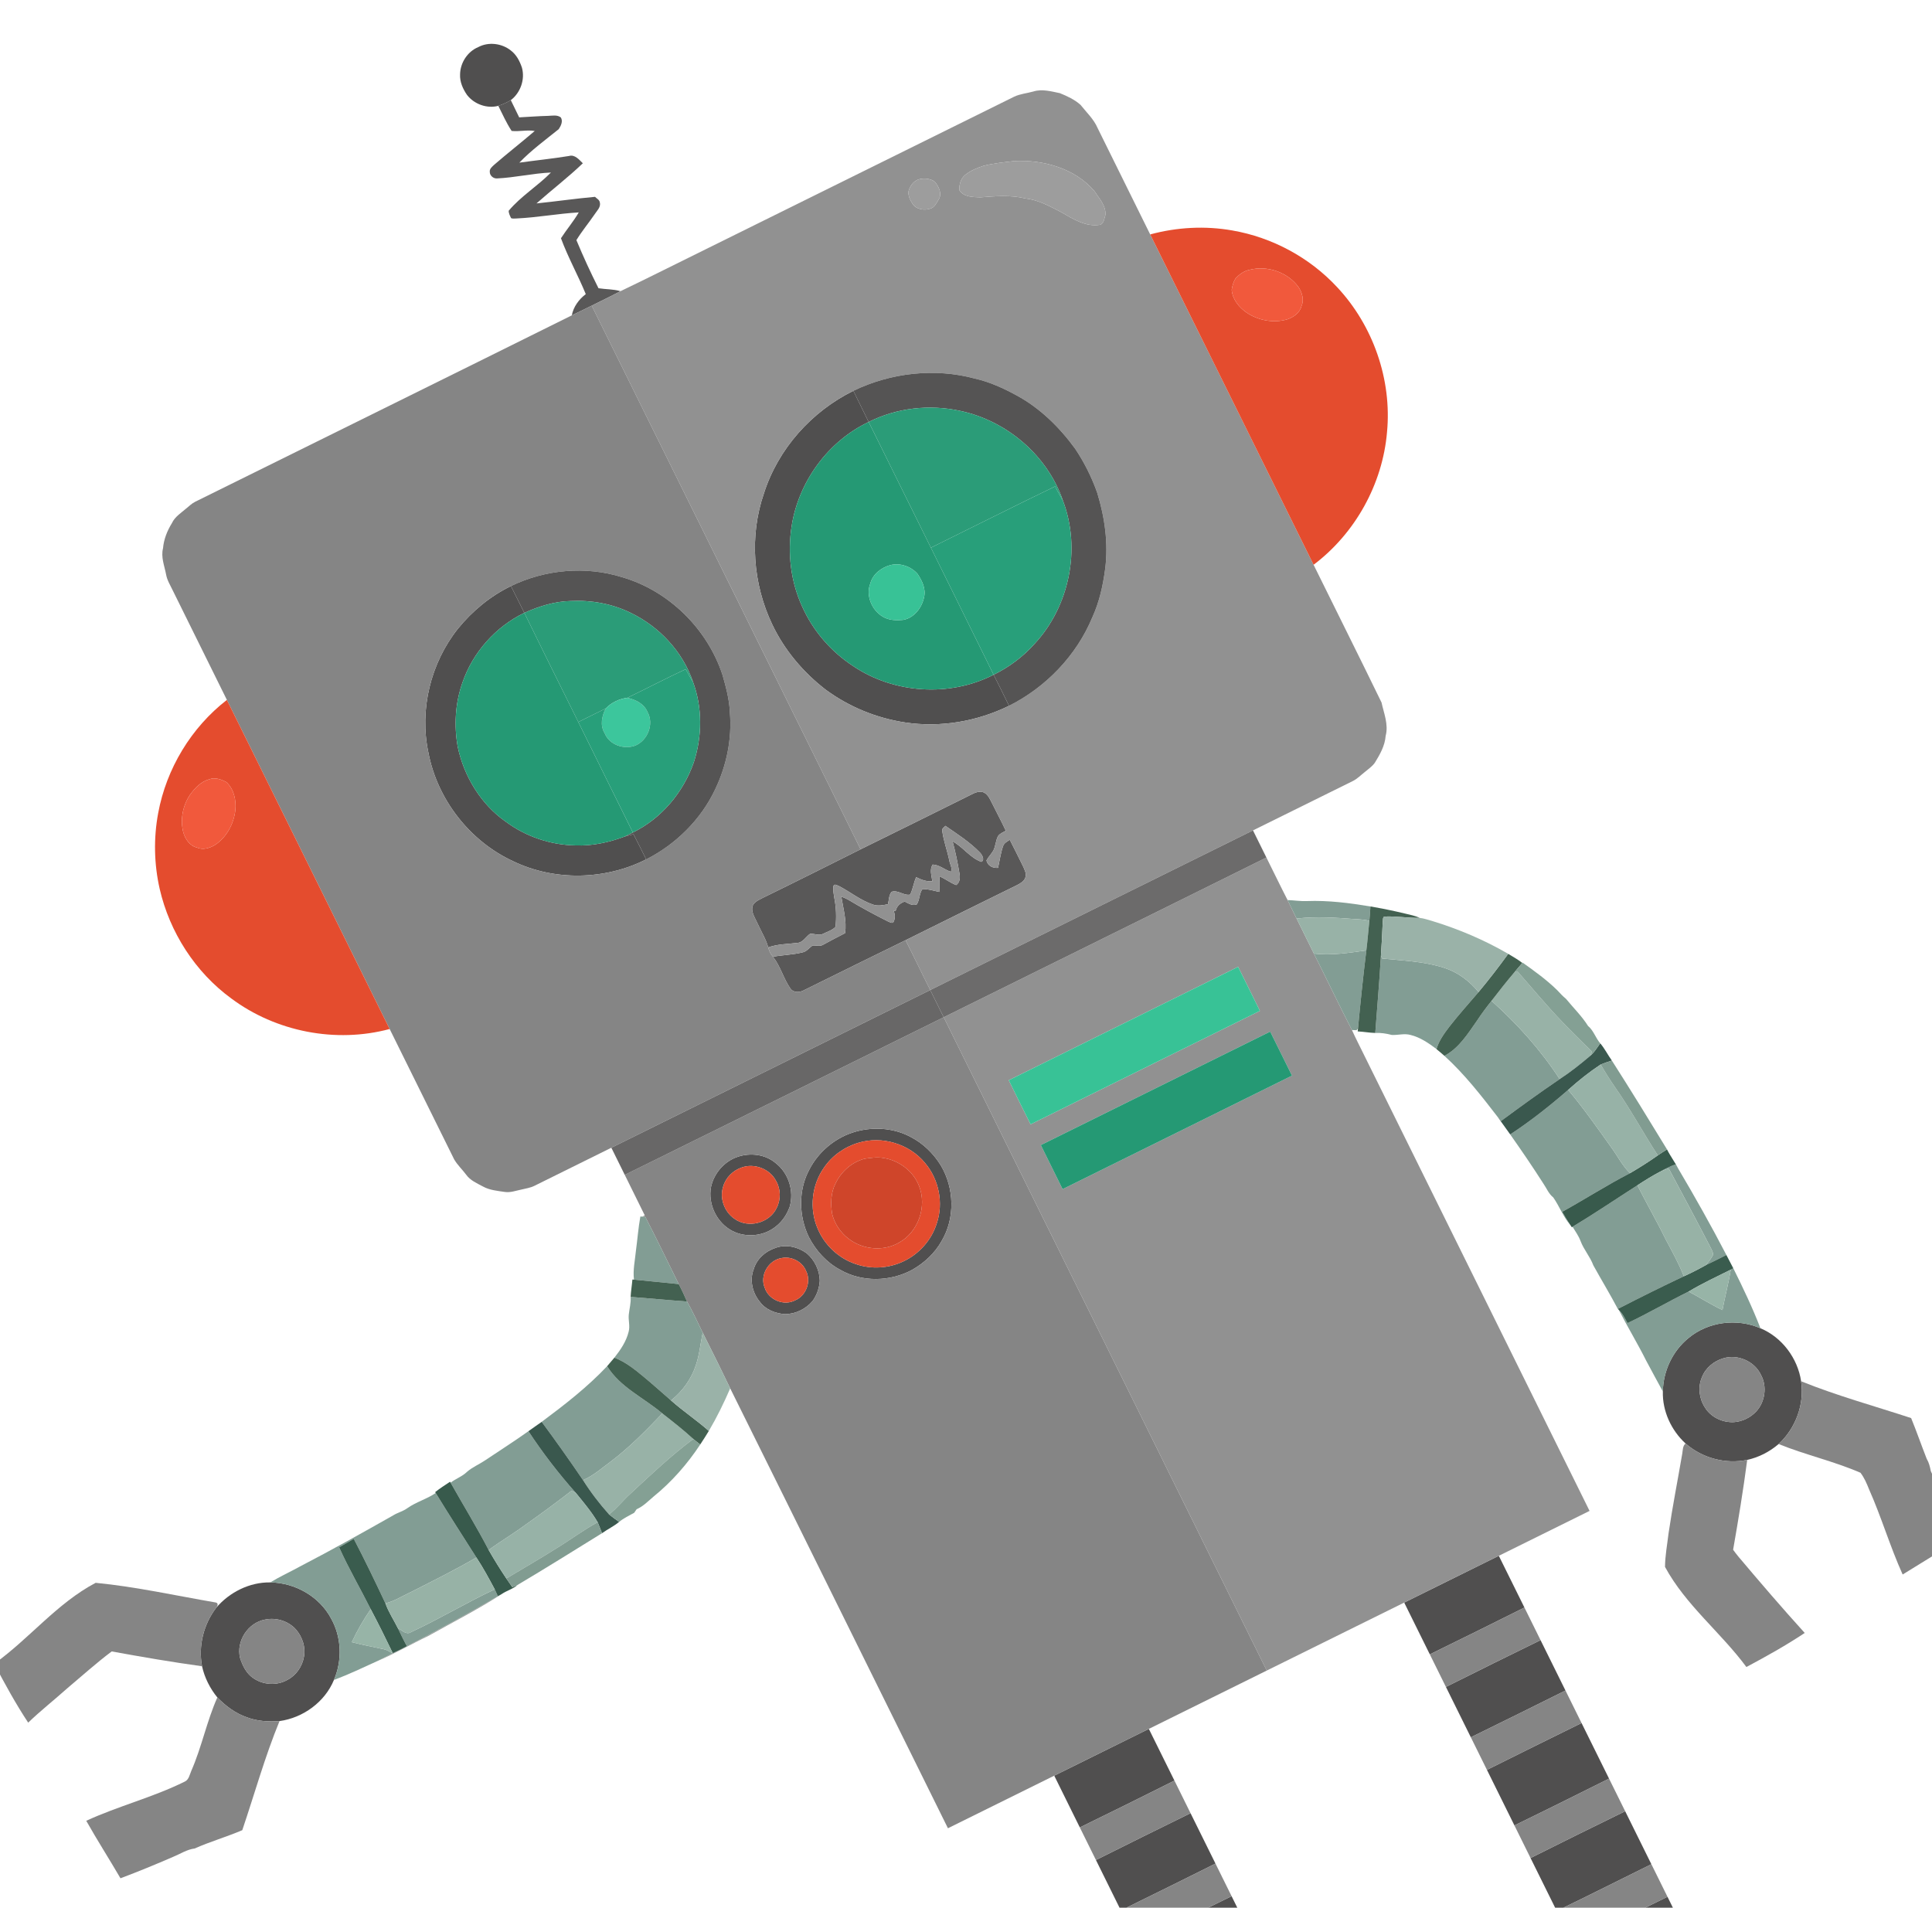<?xml version="1.0" encoding="utf-8"?>
<!-- Generator: Adobe Illustrator 17.0.0, SVG Export Plug-In . SVG Version: 6.00 Build 0)  -->
<!DOCTYPE svg PUBLIC "-//W3C//DTD SVG 1.1//EN" "http://www.w3.org/Graphics/SVG/1.1/DTD/svg11.dtd">
<svg version="1.1" id="Layer_1" xmlns="http://www.w3.org/2000/svg" xmlns:xlink="http://www.w3.org/1999/xlink" x="0px" y="0px"
	 width="1336px" height="1319.214px" viewBox="0 438.786 1336 1319.214" enable-background="new 0 438.786 1336 1319.214"
	 xml:space="preserve">
<g id="_x23_504f4fff">
	<path fill="#504F4F" d="M353.197,473.662c-6.213-4.937-15.358-6.082-22.436-2.324c-7.464,3.089-12.511,10.885-12.613,18.912
		c-0.259,5.16,1.951,10.057,4.822,14.216c4.954,6.385,13.764,9.581,21.622,7.513c3.014-0.966,5.9-2.327,8.631-3.934
		c6.69-5.105,9.95-14.281,7.713-22.435C359.431,481.077,357.107,476.581,353.197,473.662z"/>
	<path fill="#504F4F" d="M590.106,709.048c-28.89,14.266-52.078,40.127-61.854,70.956c-10.15,29.419-7.601,62.631,5.757,90.609
		c8.402,17.711,21.403,33.102,36.897,45.052c16.133,11.935,35.249,19.75,55.075,22.729c24.371,3.688,49.725-0.719,71.788-11.531
		c-3.529-7.18-7.049-14.364-10.671-21.486c-30.344,15.633-68.991,13.082-97.208-6.029c-15.314-10.008-27.765-24.422-35.197-41.162
		c-7.899-17.167-10.167-36.685-7.309-55.312c4.7-30.784,25.103-58.915,53.322-72.281
		C597.217,723.381,593.554,716.268,590.106,709.048z"/>
	<path fill="#504F4F" d="M353.314,844.07c-14.229,6.893-26.68,17.223-36.639,29.456c-18.891,23.746-26.772,55.97-20.434,85.701
		c6.148,32.369,28.545,61.187,58.444,75.059c28.714,13.912,63.774,13.138,92.163-1.215c-2.935-5.8-5.745-11.661-8.784-17.399
		c-2.019,0.519-4.056,1.024-6.08,1.602c-10.894,4.072-22.452,6.598-34.127,6.135c-17.23-0.325-34.324-6.128-48.152-16.425
		c-17.184-12.051-28.764-31.157-33.144-51.538c-2.66-14.738-1.81-30.253,3.162-44.426c7.117-21.002,22.9-38.76,42.852-48.427
		C359.45,856.431,356.453,850.215,353.314,844.07z"/>
	<path fill="#504F4F" d="M510.379,1238.665c-9.311,3.01-16.623,11.323-18.681,20.853c-2.27,11.967,3.864,24.797,14.648,30.474
		c9.513,4.934,21.978,3.7,30.259-3.151c4.415-3.411,7.571-8.285,9.459-13.492c3.173-10.795-0.673-23.307-9.627-30.202
		C529.384,1237.075,519.059,1235.8,510.379,1238.665 M512.963,1246.122c8.712-3.093,19.316,0.933,23.605,9.154
		c3.379,5.681,3.508,13.002,0.482,18.861c-5.001,10.618-19.937,14.368-29.351,7.332c-6.844-4.77-10.22-14.123-7.632-22.108
		C501.819,1253.14,506.868,1248.144,512.963,1246.122z"/>
	<path fill="#504F4F" d="M589.036,1222.163c-12.474,4.284-23.22,13.526-29.295,25.244c-7.808,14.349-7.444,32.409-0.36,46.956
		c4.83,9.292,12.16,17.436,21.441,22.418c15.118,8.844,34.753,8.393,50.008,0.1c8.289-4.714,15.55-11.417,20.237-19.76
		c9.5-15.822,8.889-36.772-0.51-52.483c-5.072-8.179-12.179-15.196-20.778-19.589
		C617.401,1218.364,602.262,1217.686,589.036,1222.163 M593.523,1229.07c16.336-5.001,35.22,0.676,46.075,13.871
		c9.647,11.294,12.966,27.681,8.204,41.783c-3.561,11.568-12.293,21.364-23.258,26.419c-10.101,4.773-22.067,5.481-32.632,1.826
		c-11.955-3.916-21.945-13.31-26.649-24.963c-5.671-13.45-3.945-29.699,4.447-41.648
		C575.318,1238.052,583.931,1231.918,593.523,1229.07z"/>
	<path fill="#504F4F" d="M536.026,1301.843c-6.83,2.251-12.806,7.628-14.831,14.654c-2.998,7.54-0.831,16.365,4.218,22.491
		c3.965,5.491,10.837,8.106,17.391,8.568c7.272-0.049,14.398-3.529,19.086-9.049c2.969-4.057,4.686-9.045,4.998-14.052
		c-0.098-7.259-3.574-14.353-9.085-19.024C551.633,1300.984,543.292,1298.985,536.026,1301.843 M540.356,1308.793
		c6.795-1.464,14.341,2.312,17.001,8.795c3.801,7.369,0.063,17.339-7.611,20.454c-7.718,3.996-18.133-0.347-20.866-8.579
		C525.179,1320.919,531.244,1310.333,540.356,1308.793z"/>
	<path fill="#504F4F" d="M186.887,1533.062c-14.323-0.223-28.271,6.809-37.477,17.655c-8.623,11.394-12.372,26.234-9.696,40.328
		c1.728,7.87,5.502,15.319,10.577,21.566c5.779,5.978,12.644,11.083,20.579,13.796c7.149,2.656,14.892,3.132,22.426,2.552
		c16.257-2.228,31.308-13.142,37.613-28.41c5.832-13.472,5.307-29.534-1.878-42.391
		C220.972,1542.833,204.064,1533.257,186.887,1533.062 M183.323,1558.766c7.69-1.617,16.203,1.023,21.423,6.953
		c4.37,5.09,6.683,12.113,5.433,18.789c-1.147,6.703-5.405,12.87-11.509,16.001c-7.106,4.017-16.401,3.538-23.144-1.004
		c-5.035-3.143-7.775-8.772-9.536-14.227C163.219,1573.629,171.512,1560.892,183.323,1558.766z"/>
	<path fill="#504F4F" d="M1217.368,1357.321c-16.252-7.101-36.285-4.612-49.913,6.903c-10.933,8.933-17.352,22.751-17.574,36.828
		c-0.385,13.477,5.8,26.885,15.698,35.935c11.472,10.135,27.642,14.453,42.638,11.343c7.977-1.714,15.53-5.639,21.715-10.952
		c11.791-10.897,17.954-27.466,15.559-43.407C1243.145,1378.086,1232.278,1363.513,1217.368,1357.321 M1191.688,1378.1
		c9.865-3.061,21.485,1.98,25.952,11.306c4.477,8.083,2.986,18.827-3.295,25.549c-3.958,4.155-9.479,6.864-15.223,7.273
		c-7.918,0.458-16.139-3.397-20.246-10.302c-3.941-6.072-4.859-14.041-1.976-20.733
		C1179.365,1384.763,1185.151,1379.994,1191.688,1378.1z"/>
	<path fill="#504F4F" d="M1036.448,1514.656c-21.808,10.786-43.617,21.573-65.425,32.359c5.905,11.939,11.806,23.87,17.716,35.818
		c21.839-10.723,43.67-21.487,65.421-32.39C1048.259,1538.512,1042.367,1526.577,1036.448,1514.656z"/>
	<path fill="#504F4F" d="M794.432,1634.355c-21.808,10.786-43.612,21.559-65.416,32.354c5.883,11.939,11.793,23.865,17.698,35.805
		c21.853-10.697,43.679-21.469,65.425-32.381C806.242,1658.212,800.351,1646.277,794.432,1634.355z"/>
	<path fill="#504F4F" d="M1065.305,1572.977c-21.857,10.688-43.679,21.469-65.438,32.354c5.741,11.608,11.487,23.225,17.232,34.841
		c21.87-10.661,43.657-21.514,65.438-32.354C1076.792,1596.202,1071.051,1584.594,1065.305,1572.977z"/>
	<path fill="#504F4F" d="M823.275,1692.65c-21.831,10.741-43.67,21.487-65.425,32.381c5.75,11.626,11.496,23.242,17.246,34.868
		c21.835-10.732,43.67-21.487,65.421-32.39C834.771,1715.893,829.021,1704.267,823.275,1692.65z"/>
	<path fill="#504F4F" d="M1093.661,1630.308c-21.826,10.75-43.661,21.505-65.421,32.39c6.335,12.809,12.671,25.618,19.01,38.436
		c21.844-10.714,43.688-21.452,65.425-32.381C1106.344,1655.931,1099.996,1643.117,1093.661,1630.308z"/>
	<path fill="#504F4F" d="M851.662,1750.044c-21.866,10.67-43.674,21.478-65.434,32.363c6.335,12.809,12.666,25.609,19.001,38.418
		c21.848-10.706,43.688-21.452,65.43-32.372C864.328,1775.653,857.993,1762.844,851.662,1750.044z"/>
	<path fill="#504F4F" d="M1123.829,1691.305c-21.862,10.679-43.692,21.443-65.434,32.363c6.034,12.199,12.068,24.399,18.11,36.594
		c21.879-10.621,43.657-21.492,65.443-32.323C1135.906,1715.722,1129.868,1703.514,1123.829,1691.305z"/>
	<path fill="#504F4F" d="M1153.089,1750.465c-21.875,10.652-43.67,21.487-65.447,32.336c6.393,12.903,12.745,25.837,19.179,38.732
		c15.679-19.48,38.71-32.712,63.483-36.263C1164.563,1773.662,1158.835,1762.059,1153.089,1750.465z"/>
</g>
<g id="_x23_595858ff">
	<path fill="#595858" d="M353.223,508.044c-2.731,1.607-5.617,2.968-8.631,3.934c2.922,5.862,5.619,11.88,9.209,17.356
		c5.306,0.578,10.692-0.893,15.974,0.042c-9.22,7.885-18.783,15.37-27.972,23.295c-1.392,1.336-3.375,2.785-3.116,4.977
		c-0.029,2.536,2.408,4.644,4.877,4.538c12.547-0.572,24.899-3.546,37.414-4.091c-9.209,9.374-20.714,16.314-29.206,26.438
		c-0.026,1.82,0.897,3.506,1.659,5.114c1.183,0.497,2.49,0.208,3.724,0.222c14.417-0.671,28.654-3.373,43.063-4.196
		c-3.623,6.277-8.392,11.793-12.3,17.876c4.858,13.227,11.816,25.605,17.158,38.638c-4.761,3.593-8.53,8.737-9.665,14.676
		c4.58-2.243,9.205-4.396,13.754-6.702c6.651-3.312,13.333-6.539,19.895-10.007c-4.94-1.484-10.173-1.238-15.201-2.043
		c-5.467-10.896-10.615-22.027-15.271-33.268c3.761-6.155,8.405-11.721,12.482-17.665c1.567-2.56,4.525-4.994,3.734-8.284
		c-0.175-1.933-2.153-2.773-3.368-3.99c-13.511,1.216-26.945,3.175-40.444,4.552c10.564-9.386,21.826-17.969,32.047-27.754
		c-2.57-2.489-5.545-6.249-9.58-5.046c-11.399,1.856-22.893,3.022-34.326,4.605c8.262-8.604,17.961-15.678,27.22-23.146
		c1.535-2.265,3.101-5.483,1.471-8.102c-2.509-1.983-5.921-1.188-8.855-1.098c-6.664,0.15-13.294,0.707-19.95,1.032
		C357.119,515.967,355.173,512.01,353.223,508.044z"/>
	<path fill="#595858" d="M678.482,986.304c-3.626-0.248-6.739,2.028-9.903,3.459c-24.475,12.139-48.933,24.313-73.47,36.327
		c-22.669,11.324-45.29,22.724-68.079,33.805c-2.667,1.442-6.189,2.871-6.816,6.227c-0.599,4.156,2.135,7.791,3.712,11.429
		c2.467,5.44,5.696,10.593,7.321,16.382c6.454-2.311,13.315-2.29,20.026-3.089c4.08-0.233,5.913-4.308,8.981-6.338
		c3.046-0.134,6.241,1.521,9.119-0.036c2.824-1.464,6.271-2.388,8.401-4.758c0.722-6.571,0.478-13.289-0.791-19.779
		c-0.435-2.842-1.066-5.742-0.589-8.612c0.803-1.624,2.639-0.1,3.792,0.2c7.858,4.113,14.885,9.885,23.365,12.775
		c3.407,1.227,7.055,0.482,10.479-0.218c0.737-2.841,0.573-6.308,2.551-8.58c4.282-1.515,8.565,2.926,12.805,1.911
		c1.908-3.811,2.428-8.151,4.14-12.044c3.467,1.777,7.209,3.184,11.177,2.839c-0.426-3.794-2.076-8.077,0.278-11.55
		c4.668,0.19,8.289,3.632,12.603,5.023c1.201-2.624-0.799-5.406-1.173-8.033c-1.402-6.781-3.909-13.34-4.823-20.217
		c-0.476-1.661,1.285-2.476,2.153-3.542c8.298,5.725,16.919,11.222,23.949,18.511c1.434,1.478,3.538,5.145,0.925,6.381
		c-7.841-2.793-12.692-10.345-19.884-14.174c2.003,7.365,3.518,14.872,4.786,22.4c0.538,2.78,0.215,6.097-2.324,7.843
		c-4.009-1.609-7.49-4.272-11.422-6.065c-0.36,3.581-0.107,7.182-0.248,10.777c-3.861-0.746-7.687-2.144-11.668-1.96
		c-2.268,3.152-1.817,7.469-3.928,10.622c-2.908,1.182-5.775-0.714-8.296-1.977c-3.166,0.997-5.541,3.165-6.294,6.471
		c-0.366-0.064-1.099-0.193-1.457-0.261c1.151,2.688,1.281,5.748-0.228,8.335c-1.362,0.473-2.619-0.423-3.824-0.92
		c-9.224-4.62-18.308-9.542-27.158-14.849c-1.557-0.892-3.227-1.561-4.887-2.213c1.35,8.346,3.818,16.743,2.618,25.279
		c-4.953,2.55-9.919,5.073-14.783,7.78c-2.288,1.622-5.096,0.568-7.66,0.754c-2.39,1.528-4.106,4.217-7.064,4.777
		c-6.684,1.644-13.612,1.779-20.37,2.98c5.204,6.641,7.264,15.139,12.055,22.029c2.298,3.158,6.652,2.734,9.682,0.99
		c23.283-11.527,46.584-23.018,69.933-34.41c25.694-12.786,51.438-25.474,77.172-38.158c2.299-1.171,4.819-2.618,5.68-5.208
		c0.977-2.603-0.509-5.248-1.51-7.587c-3.081-6.185-6.082-12.41-9.267-18.533c-1.75,1.245-4.021,2.245-4.675,4.51
		c-1.644,4.841-2.324,9.941-3.428,14.927c-3.53,0.329-7.176-1.404-8.028-5.111c1.335-2.49,3.414-4.466,4.802-6.916
		c1.646-3.168,1.524-6.979,3.326-10.079c1.291-1.743,3.472-2.476,5.261-3.573c-3.305-7.112-7.059-13.979-10.513-21.007
		C683.691,989.596,681.736,986.591,678.482,986.304z"/>
</g>
<g id="_x23_919191ff">
	<path fill="#919191" d="M714.61,502.048c-4.384,1.242-9.05,1.62-13.222,3.561c-71.09,35.183-142.207,70.335-213.302,105.509
		c-19.697,9.642-39.239,19.597-59.024,29.037c-6.562,3.469-13.244,6.696-19.895,10.007
		c62.023,125.289,123.983,250.608,185.943,375.928c24.537-12.013,48.995-24.188,73.47-36.327c3.164-1.431,6.277-3.707,9.903-3.459
		c3.255,0.287,5.209,3.292,6.535,5.949c3.453,7.027,7.207,13.895,10.513,21.007c-1.789,1.097-3.97,1.83-5.261,3.573
		c-1.802,3.1-1.68,6.911-3.326,10.079c-1.388,2.449-3.467,4.426-4.802,6.916c0.852,3.707,4.498,5.44,8.028,5.111
		c1.104-4.986,1.783-10.086,3.428-14.927c0.654-2.265,2.926-3.265,4.675-4.51c3.185,6.123,6.185,12.348,9.267,18.533
		c1.001,2.339,2.487,4.984,1.51,7.587c-0.861,2.59-3.381,4.037-5.68,5.208c-25.734,12.683-51.477,25.371-77.172,38.158
		c5.823,11.411,11.3,23.005,17.078,34.438c74.393-36.806,148.773-73.616,223.18-110.394c23-11.376,45.997-22.761,69.006-34.119
		c3.097-1.521,5.496-4.046,8.184-6.145c2.446-2.114,5.263-3.908,7.121-6.601c3.5-5.691,6.924-11.692,7.432-18.492
		c2.087-7.826-1.198-15.528-2.847-23.08c-15.461-31.846-31.365-63.484-46.988-95.251c-37.661-76.146-75.327-152.3-112.988-228.446
		c-12.116-24.52-24.268-49.022-36.358-73.555c-2.652-6.196-7.703-10.838-11.818-16.044c-4.081-3.671-9.249-6.046-14.289-8.094
		C726.935,501.998,720.642,500.146,714.61,502.048 M636.581,562.518c3.303-0.607,7.035-0.077,9.804,1.89
		c2.741,3.263,5.264,8.274,2.71,12.359c-1.495,2.368-2.774,5.399-5.689,6.272c-4.277,1.48-9.917,0.588-12.467-3.462
		c-1.826-2.834-3.523-6.357-2.341-9.764C629.985,566.371,632.705,563.073,636.581,562.518 M680.085,553.462
		c6.922-1.772,14.044-2.439,21.114-3.303c20.223-1.066,42.026,4.963,55.58,20.75c3.256,5.027,8.114,10.089,7.625,16.5
		c-0.703,2.345-1.013,5.622-3.451,6.783c-10.111,1.866-19.168-4.153-27.528-8.921c-7.755-3.996-15.634-8.31-24.454-9.269
		c-10.204-2.495-20.762-1.557-31.105-0.748c-5.08-0.187-11.511-0.153-14.513-5.049c-0.028-3.801,0.96-7.983,4.088-10.456
		C671.122,556.768,675.62,554.945,680.085,553.462 M674.233,700.607c10.187,2.28,19.751,6.709,28.88,11.677
		c16.209,8.795,29.6,22.02,40.39,36.842c6.341,9.459,11.457,19.736,15.252,30.477c5.19,16.945,7.76,34.93,5.479,52.603
		c-1.512,11.469-4.035,22.947-8.888,33.503c-10.973,26.446-32.083,48.321-57.576,61.153c-22.063,10.812-47.417,15.219-71.788,11.531
		c-19.826-2.979-38.942-10.795-55.075-22.729c-15.494-11.95-28.495-27.341-36.897-45.052c-13.358-27.978-15.906-61.19-5.757-90.609
		c9.776-30.829,32.964-56.69,61.854-70.956C615.978,696.553,646.399,693.054,674.233,700.607z"/>
	<path fill="#919191" d="M653.743,1009.886c-0.868,1.065-2.629,1.88-2.153,3.542c0.914,6.878,3.421,13.436,4.823,20.217
		c0.373,2.627,2.374,5.408,1.173,8.033c-4.314-1.392-7.935-4.833-12.603-5.023c-2.354,3.474-0.704,7.756-0.278,11.55
		c-3.968,0.345-7.71-1.062-11.177-2.839c-1.712,3.892-2.232,8.233-4.14,12.044c-4.24,1.015-8.523-3.427-12.805-1.911
		c-1.978,2.272-1.814,5.739-2.551,8.58c-3.424,0.701-7.072,1.445-10.479,0.218c-8.48-2.89-15.508-8.663-23.365-12.775
		c-1.153-0.3-2.989-1.824-3.792-0.2c-0.478,2.869,0.154,5.77,0.589,8.612c1.269,6.49,1.512,13.208,0.791,19.779
		c-2.13,2.37-5.578,3.294-8.401,4.758c-2.878,1.557-6.073-0.098-9.119,0.036c-3.068,2.031-4.901,6.106-8.981,6.338
		c-6.712,0.798-13.572,0.778-20.026,3.089c0.549,2.395,1.545,4.658,3.277,6.445c6.758-1.201,13.686-1.336,20.37-2.98
		c2.958-0.56,4.674-3.249,7.064-4.777c2.563-0.186,5.372,0.869,7.66-0.754c4.864-2.707,9.83-5.23,14.783-7.78
		c1.2-8.537-1.268-16.933-2.618-25.279c1.661,0.651,3.331,1.32,4.887,2.213c8.85,5.307,17.934,10.23,27.158,14.849
		c1.205,0.497,2.463,1.393,3.824,0.92c1.509-2.587,1.38-5.647,0.228-8.335c0.357,0.069,1.09,0.197,1.457,0.261
		c0.752-3.306,3.127-5.474,6.294-6.471c2.521,1.263,5.389,3.158,8.296,1.977c2.111-3.153,1.66-7.47,3.928-10.622
		c3.981-0.184,7.808,1.214,11.668,1.96c0.141-3.595-0.112-7.196,0.248-10.777c3.932,1.792,7.413,4.455,11.422,6.065
		c2.539-1.747,2.862-5.064,2.324-7.843c-1.269-7.528-2.784-15.034-4.786-22.4c7.193,3.828,12.043,11.38,19.884,14.174
		c2.613-1.236,0.509-4.904-0.925-6.381C670.661,1021.108,662.04,1015.61,653.743,1009.886z"/>
	<path fill="#919191" d="M875.731,1031.791c-74.327,36.94-148.791,73.602-223.162,110.453
		c74.444,150.606,149.032,301.141,223.386,451.791c31.695-15.676,63.381-31.348,95.068-47.02
		c21.808-10.786,43.617-21.573,65.425-32.359c20.921-10.347,41.833-20.69,62.754-31.038
		c-52.163-105.465-104.325-210.931-156.488-316.396c-2.633-5.369-5.378-10.694-7.841-16.147
		c-9.025-17.481-17.445-35.272-26.3-52.837c-3.999-8.085-7.984-16.166-11.983-24.251c-2.146-4.227-4.131-8.533-6.219-12.777
		C885.364,1051.47,880.635,1041.593,875.731,1031.791 M856.191,1107.367c5.032,10.151,10.077,20.285,15.055,30.463
		c-52.854,26.175-105.73,52.282-158.584,78.457c-5.099-10.129-10.1-20.307-15.096-30.476
		C750.444,1159.658,803.315,1133.497,856.191,1107.367 M878.349,1152.167c5.086,10.125,10.032,20.307,15.082,30.449
		c-52.845,26.215-105.752,52.327-158.637,78.483c-5.032-10.151-10.064-20.302-15.064-30.458
		C772.593,1204.462,825.486,1178.346,878.349,1152.167z"/>
</g>
<g id="_x23_858585ff">
	<path fill="#858585" d="M409.166,650.162c-4.549,2.306-9.174,4.459-13.754,6.702c-86.764,43.125-173.683,85.936-260.509,128.935
		c-2.331,1.175-4.177,3.059-6.21,4.678c-3.537,3.066-7.775,5.664-9.811,10.074c-3.265,5.285-5.603,11.116-6.144,17.352
		c-1.569,6.12,0.958,12.088,2.095,18.041c0.662,4.001,2.879,7.468,4.594,11.071c12.493,25.259,24.991,50.505,37.466,75.773
		c37.528,75.854,75.061,151.717,112.562,227.585c14.887,30.033,29.721,60.092,44.591,90.133c2.25,3.896,5.609,7.01,8.299,10.599
		c2.8,3.992,7.412,5.895,11.548,8.145c4.662,2.592,10.076,3.049,15.26,3.809c3.763,0.548,7.41-0.831,11.035-1.576
		c3.268-0.836,6.7-1.228,9.708-2.838c17.605-8.752,35.236-17.45,52.858-26.166c73.519-36.34,146.994-72.747,220.517-109.055
		c-5.778-11.434-11.255-23.027-17.078-34.438c-23.349,11.392-46.65,22.883-69.933,34.41c-3.031,1.745-7.384,2.168-9.682-0.99
		c-4.791-6.89-6.852-15.387-12.055-22.029c-1.732-1.787-2.728-4.05-3.277-6.445c-1.625-5.79-4.854-10.942-7.321-16.382
		c-1.576-3.638-4.311-7.272-3.712-11.429c0.627-3.356,4.149-4.785,6.816-6.227c22.789-11.082,45.41-22.482,68.079-33.805
		C533.149,900.77,471.189,775.45,409.166,650.162 M430.07,837.891c32.432,9.385,59.088,35.716,69.58,67.711
		c2.414,8.534,4.769,17.176,5.084,26.09c1.478,18.034-2.295,36.389-10.054,52.688c-9.823,21.035-27.222,38.209-47.831,48.691
		c-28.389,14.353-63.45,15.127-92.163,1.215c-29.899-13.873-52.296-42.69-58.444-75.059c-6.338-29.732,1.543-61.955,20.434-85.701
		c9.959-12.233,22.41-22.563,36.639-29.456C376.945,832.594,404.912,830.019,430.07,837.891z"/>
	<path fill="#858585" d="M652.57,1142.244c-73.519,36.318-146.967,72.778-220.539,108.988c4.61,9.367,9.284,18.703,13.872,28.092
		c-0.484,0.195-1.434,0.598-1.904,0.797c0.554,0.038,1.668,0.101,2.222,0.139c7.952,15.379,15.451,30.992,23.139,46.513
		c2.085,3.922,3.946,7.955,5.721,12.042c3.995,6.972,7.277,14.329,10.846,21.522c6.478,12.783,12.791,25.636,19.014,38.534
		c50.365,101.312,100.344,202.814,150.566,304.197c24.506-12.121,48.999-24.246,73.51-36.358
		c21.804-10.795,43.608-21.568,65.416-32.354c27.173-13.451,54.355-26.884,81.524-40.321
		C801.601,1443.384,727.014,1292.849,652.57,1142.244 M510.379,1238.665c8.679-2.865,19.005-1.59,26.058,4.482
		c8.955,6.895,12.8,19.407,9.627,30.202c-1.887,5.206-5.044,10.081-9.459,13.492c-8.281,6.851-20.746,8.085-30.259,3.151
		c-10.785-5.677-16.919-18.508-14.648-30.474C493.756,1249.988,501.068,1241.675,510.379,1238.665 M589.036,1222.163
		c13.226-4.477,28.366-3.799,40.742,2.887c8.599,4.393,15.706,11.41,20.778,19.589c9.399,15.711,10.011,36.661,0.51,52.483
		c-4.687,8.343-11.948,15.046-20.237,19.76c-15.255,8.292-34.89,8.744-50.008-0.1c-9.281-4.982-16.611-13.126-21.441-22.418
		c-7.083-14.547-7.448-32.608,0.36-46.956C565.816,1235.69,576.562,1226.448,589.036,1222.163 M536.026,1301.843
		c7.266-2.858,15.607-0.858,21.777,3.587c5.512,4.67,8.987,11.765,9.085,19.024c-0.312,5.007-2.029,9.995-4.998,14.052
		c-4.688,5.521-11.814,9-19.086,9.049c-6.554-0.462-13.426-3.077-17.391-8.568c-5.049-6.126-7.216-14.951-4.218-22.491
		C523.22,1309.47,529.196,1304.094,536.026,1301.843z"/>
	<path fill="#858585" d="M149.225,1546.959c-27.662-4.749-55.108-10.887-83.074-13.611c-26.742,14.119-45.774,38.526-70.116,55.965
		c7.265,13.877,14.822,27.644,23.454,40.723c8.614-8.321,18.077-15.713,26.985-23.711c10.203-8.583,20.116-17.524,30.772-25.528
		c20.761,3.789,41.564,7.367,62.468,10.248c-2.676-14.095,1.074-28.935,9.696-40.328
		C150.501,1549.652,151.249,1547.352,149.225,1546.959z"/>
	<path fill="#858585" d="M183.323,1558.766c-11.811,2.127-20.104,14.863-17.333,26.512c1.761,5.455,4.5,11.084,9.536,14.227
		c6.742,4.542,16.038,5.02,23.144,1.004c6.105-3.131,10.362-9.297,11.509-16.001c1.25-6.676-1.063-13.698-5.433-18.789
		C199.526,1559.788,191.014,1557.149,183.323,1558.766z"/>
	<path fill="#858585" d="M170.87,1626.407c-7.935-2.713-14.8-7.819-20.579-13.796c-7.321,16.462-10.788,34.308-18.015,50.802
		c-1.192,2.665-1.637,6.209-4.697,7.488c-21.885,10.835-45.774,16.805-67.938,27.008c7.571,13.436,15.905,26.428,23.669,39.757
		c12.274-4.62,24.415-9.599,36.432-14.828c4.933-2.005,9.494-5.097,14.864-5.767c10.745-4.779,22.118-8.039,32.939-12.666
		c8.512-25.173,15.636-50.83,25.751-75.446C185.763,1629.539,178.019,1629.063,170.87,1626.407z"/>
	<path fill="#858585" d="M1191.688,1378.1c-6.538,1.895-12.323,6.664-14.788,13.093c-2.882,6.691-1.964,14.66,1.976,20.733
		c4.107,6.905,12.328,10.76,20.246,10.302c5.744-0.409,11.265-3.118,15.223-7.273c6.281-6.721,7.772-17.466,3.295-25.549
		C1213.173,1380.08,1201.554,1375.039,1191.688,1378.1z"/>
	<path fill="#858585" d="M1321.569,1419.422c-25.402-8.343-51.26-15.423-76.078-25.45c2.395,15.94-3.768,32.51-15.559,43.407
		c18.567,7.518,38.239,11.878,56.626,19.865c2.579,3.388,4.266,7.317,5.832,11.25c8.619,19.366,14.59,39.785,23.317,59.098
		c13.098-8.118,26.25-16.196,39.491-24.095c-5.914-16.085-12.903-31.773-20.009-47.358c-0.577-2.972-1.276-5.918-2.852-8.541
		C1328.656,1438.24,1325.379,1428.727,1321.569,1419.422z"/>
	<path fill="#858585" d="M1165.579,1436.988c-2.043,1.78-1.863,4.603-2.28,7.052c-3.143,18.367-6.76,36.656-9.478,55.092
		c-0.901,7.72-2.379,15.423-2.444,23.209c14.29,26.434,38.586,45.287,56.273,69.227c13.743-7.311,27.363-14.939,40.343-23.546
		c-15.658-17.268-30.845-34.958-45.866-52.787c-1.299-1.522-2.482-3.168-3.656-4.752c3.605-20.659,7.035-41.355,9.746-62.152
		C1193.222,1451.441,1177.051,1447.122,1165.579,1436.988z"/>
	<path fill="#858585" d="M1054.16,1550.443c-21.751,10.903-43.581,21.667-65.421,32.39c3.706,7.494,7.417,14.996,11.128,22.499
		c21.76-10.885,43.581-21.667,65.438-32.354C1061.59,1565.466,1057.875,1557.954,1054.16,1550.443z"/>
	<path fill="#858585" d="M812.139,1670.134c-21.746,10.912-43.572,21.685-65.425,32.381c3.711,7.503,7.421,15.005,11.137,22.517
		c21.755-10.894,43.595-21.64,65.425-32.381C819.565,1685.148,815.858,1677.632,812.139,1670.134z"/>
	<path fill="#858585" d="M1082.537,1607.818c-21.782,10.84-43.568,21.693-65.438,32.354c3.711,7.503,7.426,15.014,11.141,22.526
		c21.76-10.885,43.595-21.64,65.421-32.39C1089.95,1622.806,1086.244,1615.312,1082.537,1607.818z"/>
	<path fill="#858585" d="M840.516,1727.509c-21.751,10.903-43.586,21.658-65.421,32.39c3.711,7.503,7.421,15.005,11.132,22.508
		c21.76-10.885,43.568-21.694,65.434-32.363C847.947,1742.532,844.232,1735.021,840.516,1727.509z"/>
	<path fill="#858585" d="M1112.675,1668.753c-21.737,10.93-43.581,21.667-65.425,32.381c3.715,7.511,7.43,15.023,11.145,22.534
		c21.742-10.921,43.573-21.685,65.434-32.363C1120.11,1683.785,1116.39,1676.264,1112.675,1668.753z"/>
	<path fill="#858585" d="M1141.948,1727.939c-21.786,10.831-43.564,21.703-65.443,32.323c3.702,7.507,7.417,15.018,11.136,22.539
		c21.777-10.849,43.573-21.685,65.447-32.336C1149.374,1742.953,1145.659,1735.442,1141.948,1727.939z"/>
</g>
<g id="_x23_9d9d9dff">
	<path fill="#9D9D9D" d="M636.581,562.518c-3.875,0.556-6.595,3.853-7.983,7.295c-1.182,3.407,0.516,6.93,2.341,9.764
		c2.549,4.049,8.19,4.941,12.467,3.462c2.915-0.873,4.194-3.904,5.689-6.272c2.553-4.085,0.031-9.096-2.71-12.359
		C643.616,562.441,639.884,561.91,636.581,562.518z"/>
	<path fill="#9D9D9D" d="M680.085,553.462c-4.465,1.483-8.963,3.306-12.643,6.287c-3.128,2.473-4.116,6.655-4.088,10.456
		c3.002,4.897,9.433,4.862,14.513,5.049c10.343-0.809,20.902-1.747,31.105,0.748c8.819,0.959,16.699,5.273,24.454,9.269
		c8.36,4.768,17.417,10.786,27.528,8.921c2.438-1.161,2.747-4.438,3.451-6.783c0.488-6.411-4.369-11.472-7.625-16.5
		c-13.554-15.787-35.356-21.816-55.58-20.75C694.129,551.023,687.007,551.69,680.085,553.462z"/>
</g>
<g id="_x23_e44c2eff">
	<path fill="#E44C2E" d="M852.2,598.161c-18.84-3.333-38.375-2.273-56.826,2.737c37.661,76.146,75.327,152.3,112.988,228.446
		c28.774-21.695,47.71-55.794,50.777-91.706c3.458-36.339-9.613-73.707-34.529-100.309
		C905.584,616.84,879.728,602.931,852.2,598.161 M863.924,625.407c12.308-3.22,26.357,1.478,33.92,11.784
		c2.551,3.803,4.13,8.891,2.134,13.292c-1.098,4.637-5.422,7.557-9.641,9.086c-9.44,2.862-20.071,0.901-28.209-4.545
		c-5.311-3.654-9.866-9.188-10.401-15.841c0.419-2.74,1.205-5.527,2.668-7.891C856.983,628.561,860.178,626.178,863.924,625.407z"/>
	<path fill="#E44C2E" d="M156.894,922.788c-24.698,19.132-41.851,47.564-47.507,78.263c-3.232,17.284-2.867,35.233,1.025,52.374
		c6.9,30.034,24.589,57.61,49.532,75.83c30.848,23.031,72.301,31.122,109.513,21.118
		C231.955,1074.505,194.423,998.642,156.894,922.788 M144.626,977.72c4.027-1.601,8.367,0.023,11.941,1.948
		c5.229,4.844,6.842,12.413,6.191,19.284c-1.052,9.557-6.061,18.873-14.192,24.222c-3.676,2.131-8.28,3.582-12.378,1.726
		c-4.928-1.166-8.101-5.845-9.413-10.461c-2.328-8.789-0.403-18.499,4.603-26.017C134.734,983.795,138.922,979.27,144.626,977.72z"
		/>
	<path fill="#E44C2E" d="M512.963,1246.122c-6.095,2.022-11.144,7.018-12.897,13.24c-2.588,7.985,0.788,17.338,7.632,22.108
		c9.415,7.035,24.35,3.285,29.351-7.332c3.026-5.859,2.897-13.18-0.482-18.861C532.279,1247.056,521.675,1243.029,512.963,1246.122z
		"/>
	<path fill="#E44C2E" d="M593.523,1229.07c-9.592,2.848-18.205,8.982-23.813,17.289c-8.392,11.949-10.118,28.198-4.447,41.648
		c4.703,11.652,14.694,21.047,26.649,24.963c10.565,3.655,22.531,2.946,32.632-1.826c10.965-5.055,19.697-14.852,23.258-26.419
		c4.761-14.103,1.443-30.49-8.204-41.783C628.743,1229.746,609.859,1224.069,593.523,1229.07 M597.947,1240.068
		c4.224-0.572,8.548-1.305,12.788-0.535c10.816,1.612,20.841,9.048,24.781,19.36c5.668,14.143-0.505,31.978-13.971,39.263
		c-9.272,5.367-21.292,5.042-30.594-0.074c-7.638-4.143-13.51-11.458-15.521-19.946c-1.133-6.982-0.966-14.449,2.309-20.866
		C581.634,1248.996,589.024,1242.373,597.947,1240.068z"/>
	<path fill="#E44C2E" d="M540.356,1308.793c-9.112,1.539-15.177,12.125-11.476,20.67c2.733,8.232,13.147,12.575,20.866,8.579
		c7.674-3.115,11.412-13.085,7.611-20.454C554.698,1311.105,547.151,1307.329,540.356,1308.793z"/>
</g>
<g id="_x23_555454ff">
	<path fill="#555454" d="M674.233,700.607c-27.833-7.553-58.255-4.054-84.127,8.441c3.448,7.22,7.111,14.333,10.6,21.544
		c19.308-9.773,41.975-12.282,63.064-7.718c32.246,6.754,60.545,30.789,71.25,62.11c12.669,33.261,4.508,73.198-19.732,99.166
		c-7.883,8.852-17.569,15.997-28.191,21.228c3.623,7.122,7.143,14.306,10.671,21.486c25.493-12.832,46.603-34.708,57.576-61.153
		c4.853-10.556,7.376-22.034,8.888-33.503c2.281-17.673-0.288-35.658-5.479-52.603c-3.795-10.741-8.911-21.018-15.252-30.477
		c-10.79-14.823-24.18-28.047-40.39-36.842C693.984,707.316,684.419,702.887,674.233,700.607z"/>
	<path fill="#555454" d="M430.07,837.891c-25.158-7.873-53.124-5.297-76.756,6.179c3.14,6.145,6.136,12.361,9.262,18.524
		c10.091-4.522,20.888-7.955,32.03-8.188c14.153-0.73,28.569,1.846,41.319,8.09c19.905,9.523,36.197,26.9,43.298,47.888
		c6.587,17.716,6.348,37.647,0.56,55.538c-7.21,20.724-22.315,38.86-42.155,48.528c-1.873,0.949-3.738,1.916-5.643,2.824
		c2.024-0.577,4.061-1.083,6.08-1.602c3.039,5.738,5.849,11.599,8.784,17.399c20.609-10.483,38.008-27.657,47.831-48.691
		c7.758-16.299,11.532-34.654,10.054-52.688c-0.315-8.914-2.67-17.556-5.084-26.09C489.158,873.607,462.501,847.276,430.07,837.891z
		"/>
</g>
<g id="_x23_2b9c78ff">
	<path fill="#2B9C78" d="M663.77,722.874c-21.089-4.564-43.756-2.055-63.064,7.718c14.319,28.997,28.639,57.994,43.021,86.96
		c28.643-14.156,57.193-28.522,85.956-42.435c1.604,3.379,3.451,6.638,5.337,9.866C724.315,753.663,696.016,729.628,663.77,722.874z
		"/>
	<path fill="#2B9C78" d="M394.605,854.405c-11.141,0.233-21.939,3.666-32.03,8.188c12.382,25.192,24.799,50.366,37.333,75.482
		c6.333-3.099,12.656-6.215,18.962-9.368c3.98-4.111,9.233-6.641,14.884-7.35c13.534-6.515,26.847-13.479,40.443-19.847
		c1.534,3.034,3.252,5.967,5.024,8.872c-7.1-20.987-23.393-38.365-43.298-47.888C423.174,856.251,408.758,853.675,394.605,854.405z"
		/>
</g>
<g id="_x23_259974ff">
	<path fill="#259974" d="M600.706,730.592c-28.219,13.366-48.622,41.497-53.322,72.281c-2.858,18.628-0.59,38.145,7.309,55.312
		c7.432,16.74,19.882,31.154,35.197,41.162c28.217,19.111,66.864,21.662,97.208,6.029c-14.403-29.302-28.941-58.537-43.371-87.825
		C629.344,788.586,615.025,759.589,600.706,730.592 M615.808,829.542c6.688-1.612,14.052,0.915,18.601,6.006
		c3.164,4.683,5.984,10.384,4.603,16.187c-1.449,7.221-6.815,14.348-14.379,15.702c-4.796,0.453-10.024,0.395-14.243-2.249
		c-7.57-4.523-11.864-14.649-8.513-23.055C603.649,835.656,609.554,831.241,615.808,829.542z"/>
	<path fill="#259974" d="M362.576,862.594c-19.952,9.667-35.735,27.425-42.852,48.427c-4.972,14.173-5.822,29.688-3.162,44.426
		c4.379,20.381,15.96,39.487,33.144,51.538c13.828,10.297,30.922,16.1,48.152,16.425c11.675,0.462,23.233-2.064,34.127-6.135
		c1.905-0.909,3.769-1.875,5.643-2.824c-12.559-25.461-25.213-50.886-37.718-76.374C387.375,912.96,374.957,887.786,362.576,862.594
		z"/>
	<path fill="#259974" d="M878.349,1152.167c-52.863,26.179-105.757,52.296-158.619,78.475c5.001,10.156,10.032,20.307,15.064,30.458
		c52.885-26.157,105.792-52.268,158.637-78.483C888.382,1172.474,883.435,1162.291,878.349,1152.167z"/>
</g>
<g id="_x23_f1593cff">
	<path fill="#F1593C" d="M144.626,977.72c-5.704,1.549-9.892,6.075-13.248,10.703c-5.006,7.518-6.931,17.228-4.603,26.017
		c1.313,4.617,4.486,9.295,9.413,10.461c4.097,1.856,8.701,0.404,12.378-1.726c8.131-5.349,13.14-14.665,14.192-24.222
		c0.651-6.871-0.962-14.44-6.191-19.284C152.993,977.743,148.654,976.119,144.626,977.72z"/>
	<path fill="#F1593C" d="M863.924,625.407c-3.747,0.771-6.941,3.154-9.529,5.884c-1.464,2.364-2.25,5.151-2.668,7.891
		c0.535,6.652,5.09,12.186,10.401,15.841c8.138,5.447,18.769,7.407,28.209,4.545c4.219-1.529,8.543-4.449,9.641-9.086
		c1.996-4.401,0.417-9.488-2.134-13.292C890.281,626.885,876.232,622.187,863.924,625.407z"/>
</g>
<g id="_x23_38c296ff">
	<path fill="#38C296" d="M615.808,829.542c-6.255,1.699-12.159,6.114-13.932,12.591c-3.35,8.407,0.944,18.532,8.513,23.055
		c4.219,2.643,9.447,2.702,14.243,2.249c7.564-1.354,12.93-8.481,14.379-15.702c1.38-5.803-1.439-11.504-4.603-16.187
		C629.861,830.457,622.497,827.93,615.808,829.542z"/>
	<path fill="#38C296" d="M856.191,1107.367c-52.876,26.13-105.748,52.291-158.624,78.443c4.996,10.169,9.997,20.347,15.096,30.476
		c52.854-26.175,105.73-52.282,158.584-78.457C866.269,1127.651,861.223,1117.518,856.191,1107.367z"/>
</g>
<g id="_x23_3cc69cff">
	<path fill="#3CC69C" d="M433.755,921.358c-5.651,0.709-10.904,3.24-14.884,7.35c-2.706,5.243-4.054,11.744-0.745,17.081
		c3.181,8.032,13.134,11.443,20.973,8.682c8.682-3.469,13.347-14.924,8.687-23.262C445.428,925.469,439.515,922.515,433.755,921.358
		z"/>
</g>
<g id="_x23_289f7aff">
	<path fill="#289F7A" d="M729.682,775.117c-28.763,13.914-57.313,28.28-85.956,42.435c14.43,29.288,28.968,58.523,43.371,87.825
		c10.622-5.231,20.308-12.376,28.191-21.228c24.24-25.968,32.4-65.905,19.732-99.166
		C733.133,781.755,731.287,778.496,729.682,775.117z"/>
	<path fill="#289F7A" d="M474.198,901.512c-13.596,6.368-26.909,13.331-40.443,19.847c5.76,1.156,11.672,4.111,14.031,9.85
		c4.66,8.339-0.005,19.794-8.687,23.262c-7.838,2.761-17.792-0.65-20.973-8.682c-3.309-5.336-1.961-11.837,0.745-17.081
		c-6.306,3.152-12.63,6.269-18.962,9.368c12.506,25.487,25.159,50.913,37.718,76.374c19.84-9.668,34.945-27.804,42.155-48.528
		c5.789-17.89,6.027-37.822-0.56-55.538C477.45,907.478,475.732,904.546,474.198,901.512z"/>
</g>
<g id="_x23_6c6b6bff">
	<path fill="#6C6B6B" d="M866.453,1013.03c-74.406,36.779-148.786,73.589-223.18,110.394c3.103,6.275,6.207,12.549,9.297,18.819
		c74.371-36.85,148.835-73.513,223.162-110.453C872.637,1025.535,869.547,1019.287,866.453,1013.03z"/>
</g>
<g id="_x23_686767ff">
	<path fill="#686767" d="M643.273,1123.425c-73.523,36.308-146.998,72.716-220.517,109.055c3.09,6.248,6.185,12.504,9.275,18.752
		c73.572-36.21,147.02-72.671,220.539-108.988C649.48,1135.974,646.376,1129.699,643.273,1123.425z"/>
</g>
<g id="_x23_829d94ff">
	<path fill="#829D94" d="M443.998,1280.12l-1.189-0.081c-1.407,7.892-2.01,15.899-3.077,23.846
		c-0.637,6.585-2.146,13.166-1.338,19.806c10.327,0.962,20.648,2.071,30.965,3.081c-7.687-15.521-15.187-31.134-23.139-46.513
		C445.666,1280.222,444.552,1280.159,443.998,1280.12z"/>
	<path fill="#829D94" d="M903.718,1061.894c-4.477,0.195-8.884-0.548-13.346-0.684c2.088,4.244,4.073,8.551,6.219,12.777
		c13.584-1.542,27.265-0.633,40.843,0.405c3.188,0.13,6.385,0.39,9.498,1.137c0.318-3.304,0.538-6.603,0.732-9.912
		C933.134,1063.22,918.465,1061.327,903.718,1061.894z"/>
	<path fill="#829D94" d="M944.839,1096.021c-12.006,1.688-24.116,3.616-36.266,2.217c8.855,17.565,17.275,35.356,26.3,52.837
		c1.064,0.009,2.129,0.041,3.202,0.112l0.993-1.15C940.761,1132.008,942.637,1113.989,944.839,1096.021z"/>
	<path fill="#829D94" d="M475.08,1338.814c-13.019-0.924-26.001-2.224-38.997-3.192c0.326,4.156-0.858,8.212-1.283,12.315
		c-0.388,3.929,0.994,7.898-0.087,11.779c-1.63,6.719-5.636,12.56-9.854,17.927c7.452,2.863,13.767,7.85,19.845,12.899
		c6.578,5.404,12.876,11.125,19.31,16.689c7.925-6.285,14.039-14.742,17.185-24.375c2.496-7.292,3.16-15.017,4.726-22.519
		C482.357,1353.143,479.075,1345.785,475.08,1338.814z"/>
	<path fill="#829D94" d="M954.921,1099.803c-1.03,17.79-2.605,35.538-3.903,53.305c3.829-0.198,7.682,0.396,11.385,1.364
		c4.364,0.251,8.757-1.219,13.054,0.025c6.697,1.652,12.462,5.662,17.923,9.733c1.658-5.874,5.36-10.817,8.981-15.609
		c6.382-8.188,13.338-15.89,20.067-23.781c-6.214-7.67-14.412-13.801-23.862-16.802c-13.813-4.425-28.43-4.971-42.753-6.388
		C955.586,1101.192,955.147,1100.26,954.921,1099.803z"/>
	<path fill="#829D94" d="M419.82,1383.56c-13.609,14.44-29.346,26.652-45.224,38.466c9.79,13.253,19.32,26.702,28.581,40.329
		c7.111-3.037,12.92-8.298,19.098-12.815c13.052-9.836,24.462-21.548,35.73-33.324C445.257,1405.396,428.907,1398.21,419.82,1383.56
		z"/>
	<path fill="#829D94" d="M365.414,1428.498c-9.789,7.006-19.968,13.446-29.966,20.165c-4.104,2.777-8.804,4.689-12.57,7.991
		c-3.243,3.188-7.712,4.64-11.28,7.442c8.734,15.538,18.104,30.74,26.323,46.567c8.502-6.269,17.648-11.596,26.101-17.941
		c10.178-7.143,20.188-14.536,30.024-22.146c1.312-1.474,2.876-0.028,4.192,0.649
		C386.279,1457.805,375.29,1443.504,365.414,1428.498z"/>
	<path fill="#829D94" d="M301.294,1471.233c-6.159,4.24-13.488,6.158-19.602,10.487c-2.988,2.214-6.69,3.03-9.82,5.002
		c-21.214,12.01-42.491,23.939-64.136,35.168c-6.89,3.821-14.109,7.068-20.849,11.171c17.177,0.195,34.085,9.772,42.144,25.097
		c7.185,12.857,7.71,28.919,1.878,42.391c10.316-3.886,20.265-8.628,30.285-13.205c3.429-1.707,6.755-3.598,10.179-5.291
		c-1.972-1.1-3.889-2.405-6.15-2.826c-7.328-1.552-14.683-2.98-21.942-4.845c3.697-7.931,8.1-15.609,13.077-22.801
		c-7.169-14.315-15.28-28.165-21.836-42.773c3.398-1.926,6.765-3.893,10.119-5.864c7.66,14.675,14.836,29.612,21.882,44.58
		c6.142-1.409,11.47-4.914,17.125-7.533c15.374-7.827,30.871-15.447,45.775-24.157
		C320.006,1500.992,310.455,1486.237,301.294,1471.233z"/>
	<path fill="#829D94" d="M1031.403,1130.898c-3.503,4.421-6.917,8.932-10.001,13.659c-6.345,9.029-12.511,19.073-22.569,24.383
		c13.934,12.654,25.537,27.588,36.984,42.454c0.73,0.844,1.455,1.701,2.194,2.563c13.356-9.853,26.771-19.633,40.523-28.934
		C1065.419,1164.891,1049.281,1146.901,1031.403,1130.898z"/>
	<path fill="#829D94" d="M283.94,1567.583c-3.17,1.914-5.95-1.542-8.722-2.703c1.936,4.141,3.931,8.264,6.145,12.267
		c21.281-10.95,42.208-22.549,62.912-34.552c-0.704-1.604-1.408-3.186-2.153-4.736
		C322.396,1547.101,303.707,1558.42,283.94,1567.583z"/>
	<path fill="#829D94" d="M1084.405,1192.473c-12.718,11.054-25.965,21.578-40.079,30.801c7.907,11.228,15.649,22.572,23.036,34.146
		c2.173,3.153,3.606,6.974,6.721,9.394c4.365,6.253,6.944,13.612,12.009,19.385c-2.03-3.09-4.016-6.202-5.8-9.426
		c15.74-8.711,30.893-18.448,46.89-26.706c-5.407-5.225-8.749-12.095-13.168-18.098
		C1104.479,1218.557,1094.971,1205.086,1084.405,1192.473z"/>
	<path fill="#829D94" d="M1158.71,1243.979c-3.722,1.317-7.267,3.059-10.674,5.034c1.936-0.823,3.902-1.539,5.864-2.287
		c9.445,17.675,18.907,35.34,28.141,53.131c1.002,2.093,2.411,4.152,2.642,6.536c-1.272,2.615-3.147,4.87-4.91,7.17
		c4.719-2.234,9.393-4.557,14.037-6.92c-10.494-20.202-21.66-40.048-33.26-59.646
		C1159.94,1245.97,1159.323,1244.97,1158.71,1243.979z"/>
	<path fill="#829D94" d="M1132.275,1258.448c-14.934,9.573-29.615,19.522-44.828,28.687c1.945,3.21,4.194,6.293,5.516,9.845
		c2.233,5.98,6.639,10.829,8.849,16.831c5.569,10.087,11.564,19.929,16.935,30.135c15.087-7.774,30.285-15.324,45.634-22.57
		c-3.414-8.798-8.039-17.065-12.47-25.371C1145.718,1283.305,1138.607,1271.069,1132.275,1258.448z"/>
	<path fill="#829D94" d="M1125.427,1353.752c-1.735-3.192-3.299-6.579-5.994-9.095c6.04,11.761,12.914,23.065,18.833,34.897
		c3.797,7.203,7.746,14.331,11.615,21.499c0.222-14.078,6.641-27.896,17.574-36.828c13.627-11.515,33.66-14.004,49.913-6.903
		c-5.462-14.156-12.008-27.887-18.76-41.471c-0.448,0.244-1.345,0.71-1.784,0.949c-1.481,9.39-3.989,18.574-5.725,27.922
		c-8.02-3.832-15.53-8.641-23.392-12.784C1153.464,1338.937,1139.762,1346.985,1125.427,1353.752z"/>
</g>
<g id="_x23_98b2a7ff">
	<path fill="#98B2A7" d="M937.433,1074.392c-13.577-1.038-27.258-1.947-40.843-0.405c3.999,8.085,7.984,16.166,11.983,24.251
		c12.149,1.399,24.259-0.53,36.266-2.217c0.857-6.816,1.37-13.675,2.092-20.491C943.817,1074.782,940.621,1074.522,937.433,1074.392
		z"/>
	<path fill="#98B2A7" d="M1049.26,1110.453c-0.416,0.061-1.249,0.182-1.665,0.243c-5.565,6.59-10.948,13.347-16.192,20.202
		c17.877,16.003,34.016,33.993,47.13,54.125c7.44-4.829,14.378-10.402,21.156-16.12c0.411-0.951,0.818-1.888,1.224-2.826
		c-7-6.935-14.09-13.782-20.857-20.944C1069.309,1134.005,1059.5,1122.022,1049.26,1110.453z"/>
	<path fill="#98B2A7" d="M479.417,1433.884c-6.815-6.268-14.12-11.971-21.412-17.668c-11.267,11.776-22.677,23.488-35.73,33.324
		c-6.178,4.517-11.988,9.778-19.098,12.815c5.295,8.381,11.365,16.301,17.978,23.695c5.573-4.274,9.837-9.953,15.085-14.59
		C450.188,1458.449,464.131,1445.316,479.417,1433.884z"/>
</g>
<g id="_x23_436151ff">
	<path fill="#436151" d="M971.684,1070.56c-7.948-1.926-15.968-3.549-24.021-4.943c-0.193,3.309-0.413,6.608-0.732,9.912
		c-0.723,6.817-1.235,13.675-2.092,20.491c-2.202,17.969-4.078,35.988-5.771,54.017c-0.056,0.496-0.163,1.497-0.214,2.003
		c4.069,0.174,8.082,0.956,12.164,1.068c1.298-17.767,2.873-35.515,3.903-53.305c0.486-7.838,0.971-15.675,1.26-23.527
		c0.26-1.211-0.149-2.849,0.982-3.654c8.186-0.456,16.341,1.077,24.526,0.911C978.534,1071.981,975.057,1071.402,971.684,1070.56z"
		/>
	<path fill="#436151" d="M438.393,1323.691c-0.268-0.024-0.814-0.066-1.082-0.09c-0.326,4.01-1.014,7.987-1.228,12.02
		c12.996,0.969,25.978,2.268,38.997,3.192c-1.776-4.086-3.637-8.119-5.721-12.042
		C459.041,1325.762,448.72,1324.652,438.393,1323.691z"/>
	<path fill="#436151" d="M424.859,1377.643c-1.668,1.974-3.336,3.948-5.039,5.917c9.087,14.65,25.437,21.836,38.185,32.656
		c7.292,5.698,14.597,11.4,21.412,17.668c1.555,1.317,3.178,2.567,4.791,3.822c2.066-3.086,4.025-6.23,5.957-9.384
		c-8.389-7.42-17.758-13.663-26.151-21.092c-6.434-5.564-12.733-11.285-19.31-16.689
		C438.626,1385.493,432.311,1380.506,424.859,1377.643z"/>
	<path fill="#436151" d="M1052.711,1104.685c-3.071-2.375-6.444-4.299-9.758-6.285c-6.555,9.032-13.373,17.871-20.526,26.44
		c-6.729,7.891-13.685,15.593-20.067,23.781c-3.621,4.792-7.323,9.736-8.981,15.609l-0.023,0.067
		c1.858,1.502,3.69,3.039,5.476,4.644c10.059-5.31,16.225-15.354,22.569-24.383c3.084-4.727,6.498-9.238,10.001-13.659
		c5.244-6.855,10.627-13.612,16.192-20.202C1049.281,1108.669,1050.976,1106.659,1052.711,1104.685z"/>
</g>
<g id="_x23_cf452aff">
	<path fill="#CF452A" d="M597.947,1240.068c-8.923,2.305-16.313,8.927-20.208,17.202c-3.275,6.417-3.441,13.885-2.309,20.866
		c2.011,8.488,7.883,15.803,15.521,19.946c9.302,5.116,21.322,5.441,30.594,0.074c13.466-7.285,19.639-25.12,13.971-39.263
		c-3.94-10.312-13.966-17.748-24.781-19.36C606.495,1238.764,602.172,1239.496,597.947,1240.068z"/>
</g>
<g id="_x23_9ab2a8ff">
	<path fill="#9AB2A8" d="M981.689,1073.533c-8.185,0.166-16.34-1.368-24.526-0.911c-1.13,0.805-0.722,2.443-0.982,3.654
		c-0.289,7.852-0.775,15.689-1.26,23.527c0.226,0.457,0.665,1.389,0.891,1.846c14.323,1.417,28.94,1.964,42.753,6.388
		c9.45,3.002,17.648,9.133,23.862,16.802c7.152-8.569,13.971-17.408,20.526-26.44c-16.644-9.674-34.482-17.206-52.887-22.818
		C987.296,1074.832,984.563,1073.818,981.689,1073.533z"/>
	<path fill="#9AB2A8" d="M485.926,1360.336c-1.566,7.502-2.231,15.227-4.726,22.519c-3.145,9.633-9.26,18.09-17.185,24.375
		c8.393,7.429,17.762,13.672,26.151,21.092c5.591-9.47,10.415-19.364,14.774-29.452
		C498.717,1385.973,492.404,1373.119,485.926,1360.336z"/>
</g>
<g id="_x23_3a584eff">
	<path fill="#3A584E" d="M374.596,1422.026c-3.086,2.106-6.097,4.343-9.183,6.472c9.877,15.007,20.865,29.307,32.824,42.726
		c5.285,6.512,10.78,12.976,15.046,20.226c1.085,2.487,2.035,5.04,3.017,7.589c3.845-2.761,8.178-4.781,11.823-7.811
		c-2.336-1.723-4.735-3.348-6.968-5.178c-6.614-7.394-12.684-15.314-17.978-23.695
		C393.917,1448.728,384.387,1435.279,374.596,1422.026z"/>
	<path fill="#3A584E" d="M1114.613,1172.188c-2.783-3.912-4.933-8.259-8.043-11.931c-2.128,3.005-4.065,6.217-6.88,8.646
		c-6.778,5.717-13.716,11.291-21.156,16.12c-13.752,9.301-27.166,19.081-40.523,28.934c-0.739-0.862-1.464-1.719-2.194-2.563
		c2.796,3.983,5.704,7.9,8.508,11.879c14.114-9.223,27.361-19.747,40.079-30.801c7.076-6.356,14.557-12.32,22.486-17.559
		C1109.426,1173.883,1112.024,1173.045,1114.613,1172.188z"/>
</g>
<g id="_x23_385a4cff">
	<path fill="#385A4C" d="M311.216,1463.459c-3.489,2.306-7.014,4.563-10.299,7.169l0.378,0.605
		c9.161,15.004,18.712,29.758,28.129,44.602c4.688,7.064,8.68,14.572,12.699,22.022c0.745,1.551,1.449,3.132,2.153,4.736
		c0.646-0.364,1.955-1.078,2.6-1.442c3.472-2.409,7.886-3.521,10.98-6.312c-1.192,0.478-2.383,0.978-3.58,1.492
		c-1.373-2.01-2.764-3.988-4.138-5.975c-4.31-6.414-8.378-12.992-12.218-19.695c-8.218-15.827-17.589-31.028-26.323-46.567
		L311.216,1463.459z"/>
	<path fill="#385A4C" d="M1152.749,1233.618c-2.135,1.346-4.274,2.705-6.351,4.145c-6.213,4.401-12.657,8.447-19.217,12.305
		c-15.997,8.258-31.151,17.995-46.89,26.706c1.784,3.223,3.769,6.336,5.8,9.426c0.2,0.314,0.613,0.946,0.826,1.265l0.529-0.328
		c15.214-9.165,29.894-19.114,44.828-28.687c5.14-3.345,10.323-6.601,15.761-9.435c3.407-1.975,6.952-3.718,10.674-5.034
		c0.613,0.991,1.23,1.991,1.839,3.018C1158.212,1242.385,1155.041,1238.252,1152.749,1233.618z"/>
</g>
<g id="_x23_3a5c4eff">
	<path fill="#3A5C4E" d="M266.523,1547.525c-7.046-14.968-14.222-29.905-21.882-44.58c-3.354,1.971-6.721,3.938-10.119,5.864
		c6.556,14.608,14.666,28.457,21.836,42.773c5.296,10.009,10.301,20.174,15.244,30.37c3.329-1.457,6.583-3.066,9.761-4.806
		c-2.214-4.003-4.209-8.126-6.145-12.267C272.341,1559.084,268.706,1553.653,266.523,1547.525z"/>
	<path fill="#3A5C4E" d="M1193.809,1306.643c-4.643,2.364-9.318,4.687-14.037,6.92c-5.026,2.809-10.14,5.461-15.391,7.813
		c-15.349,7.246-30.547,14.796-45.634,22.57c0.174,0.171,0.516,0.526,0.686,0.71c2.695,2.516,4.259,5.904,5.994,9.095
		c14.336-6.767,28.038-14.816,42.281-21.815c9.389-5.626,19.324-10.26,29.117-15.137c0.439-0.24,1.336-0.705,1.784-0.949
		C1197.007,1312.771,1195.437,1309.687,1193.809,1306.643z"/>
</g>
<g id="_x23_84a094ff">
	<path fill="#84A094" d="M1052.904,1104.467l-0.193,0.218c-1.735,1.974-3.43,3.983-5.115,6.011c0.416-0.061,1.249-0.182,1.665-0.243
		c10.24,11.569,20.05,23.552,30.797,34.681c6.767,7.162,13.857,14.009,20.857,20.944c-0.407,0.937-0.813,1.875-1.224,2.826
		c2.815-2.43,4.752-5.641,6.88-8.646c-3.217-3.73-4.59-8.83-8.423-12c-4.308-6.839-10.12-12.477-15.209-18.706
		c-2.246-1.812-4.169-3.963-6.136-6.046C1069.516,1116.355,1061.201,1110.371,1052.904,1104.467z"/>
	<path fill="#84A094" d="M479.417,1433.884c-15.286,11.432-29.229,24.564-43.176,37.576c-5.248,4.637-9.512,10.316-15.085,14.59
		c2.233,1.83,4.632,3.455,6.968,5.178c3.16-2.589,6.879-4.362,10.434-6.31c0.558-0.834,1.112-1.654,1.665-2.452
		c4.539-1.966,7.958-5.565,11.661-8.702c12.598-10.214,23.393-22.537,32.325-36.058
		C482.595,1436.452,480.973,1435.201,479.417,1433.884z"/>
</g>
<g id="_x23_97b2a7ff">
	<path fill="#97B2A7" d="M398.238,1471.224c-1.316-0.677-2.88-2.123-4.192-0.649c-9.836,7.609-19.845,15.003-30.024,22.146
		c-8.453,6.345-17.599,11.672-26.101,17.941c3.839,6.703,7.907,13.281,12.218,19.695c11.604-6.989,23.36-13.718,34.813-20.967
		c9.547-5.826,18.511-12.558,28.333-17.94C409.017,1484.2,403.522,1477.736,398.238,1471.224z"/>
	<path fill="#97B2A7" d="M1106.891,1174.914c-7.93,5.238-15.411,11.203-22.486,17.559c10.567,12.613,20.074,26.084,29.609,39.497
		c4.419,6.003,7.762,12.873,13.168,18.098c6.559-3.858,13.004-7.904,19.217-12.305c-10.125-15.576-18.922-31.987-29.629-47.185
		C1113.262,1185.496,1109.971,1180.263,1106.891,1174.914z"/>
</g>
<g id="_x23_97b2a6ff">
	<path fill="#97B2A6" d="M342.123,1537.858c-4.02-7.45-8.012-14.958-12.699-22.022c-14.903,8.71-30.401,16.33-45.775,24.157
		c-5.655,2.619-10.983,6.124-17.125,7.533c2.183,6.127,5.817,11.559,8.695,17.354c2.772,1.161,5.552,4.617,8.722,2.703
		C303.707,1558.42,322.396,1547.101,342.123,1537.858z"/>
	<path fill="#97B2A6" d="M1153.9,1246.727c-1.962,0.747-3.928,1.463-5.864,2.287c-5.437,2.834-10.621,6.09-15.761,9.435
		c6.332,12.621,13.443,24.856,19.635,37.557c4.432,8.306,9.056,16.573,12.47,25.371c5.252-2.352,10.366-5.004,15.391-7.813
		c1.763-2.3,3.638-4.555,4.91-7.17c-0.231-2.385-1.64-4.444-2.642-6.536C1172.807,1282.067,1163.344,1264.401,1153.9,1246.727z"/>
</g>
<g id="_x23_97b4a7ff">
	<path fill="#97B4A7" d="M271.602,1581.952c-4.942-10.196-9.947-20.36-15.244-30.37c-4.977,7.192-9.38,14.87-13.077,22.801
		c7.259,1.865,14.614,3.292,21.942,4.845c2.261,0.421,4.179,1.726,6.15,2.826L271.602,1581.952z"/>
	<path fill="#97B4A7" d="M1196.824,1316.799c-9.793,4.877-19.728,9.512-29.117,15.137c7.862,4.144,15.372,8.953,23.392,12.784
		C1192.835,1335.373,1195.343,1326.189,1196.824,1316.799z"/>
</g>
<g id="_x23_819c91ff">
	<path fill="#819C91" d="M413.284,1491.45c-9.822,5.382-18.786,12.114-28.333,17.94c-11.453,7.249-23.209,13.978-34.813,20.967
		c1.373,1.987,2.765,3.965,4.138,5.975c1.196-0.514,2.388-1.014,3.58-1.492c19.643-11.668,39.029-23.766,58.445-35.801
		C415.319,1496.49,414.369,1493.937,413.284,1491.45z"/>
	<path fill="#819C91" d="M1114.613,1172.188c-2.589,0.856-5.186,1.695-7.722,2.726c3.08,5.349,6.372,10.582,9.878,15.664
		c10.708,15.198,19.505,31.609,29.629,47.185c2.077-1.44,4.216-2.799,6.351-4.145
		C1140.213,1213.032,1127.601,1192.495,1114.613,1172.188z"/>
</g>
<g id="_x23_404f4a87">
	<path opacity="0.53" fill="#404F4A" enable-background="new    " d="M346.876,1541.152c-0.646,0.364-1.955,1.078-2.6,1.442
		c-20.705,12.003-41.631,23.603-62.912,34.552c-3.178,1.739-6.432,3.349-9.761,4.806l-0.229,0.102
		c-3.424,1.693-6.751,3.584-10.179,5.291c12.03-5.091,23.311-11.741,35.11-17.321
		C313.228,1560.527,330.609,1551.685,346.876,1541.152z"/>
</g>
</svg>
